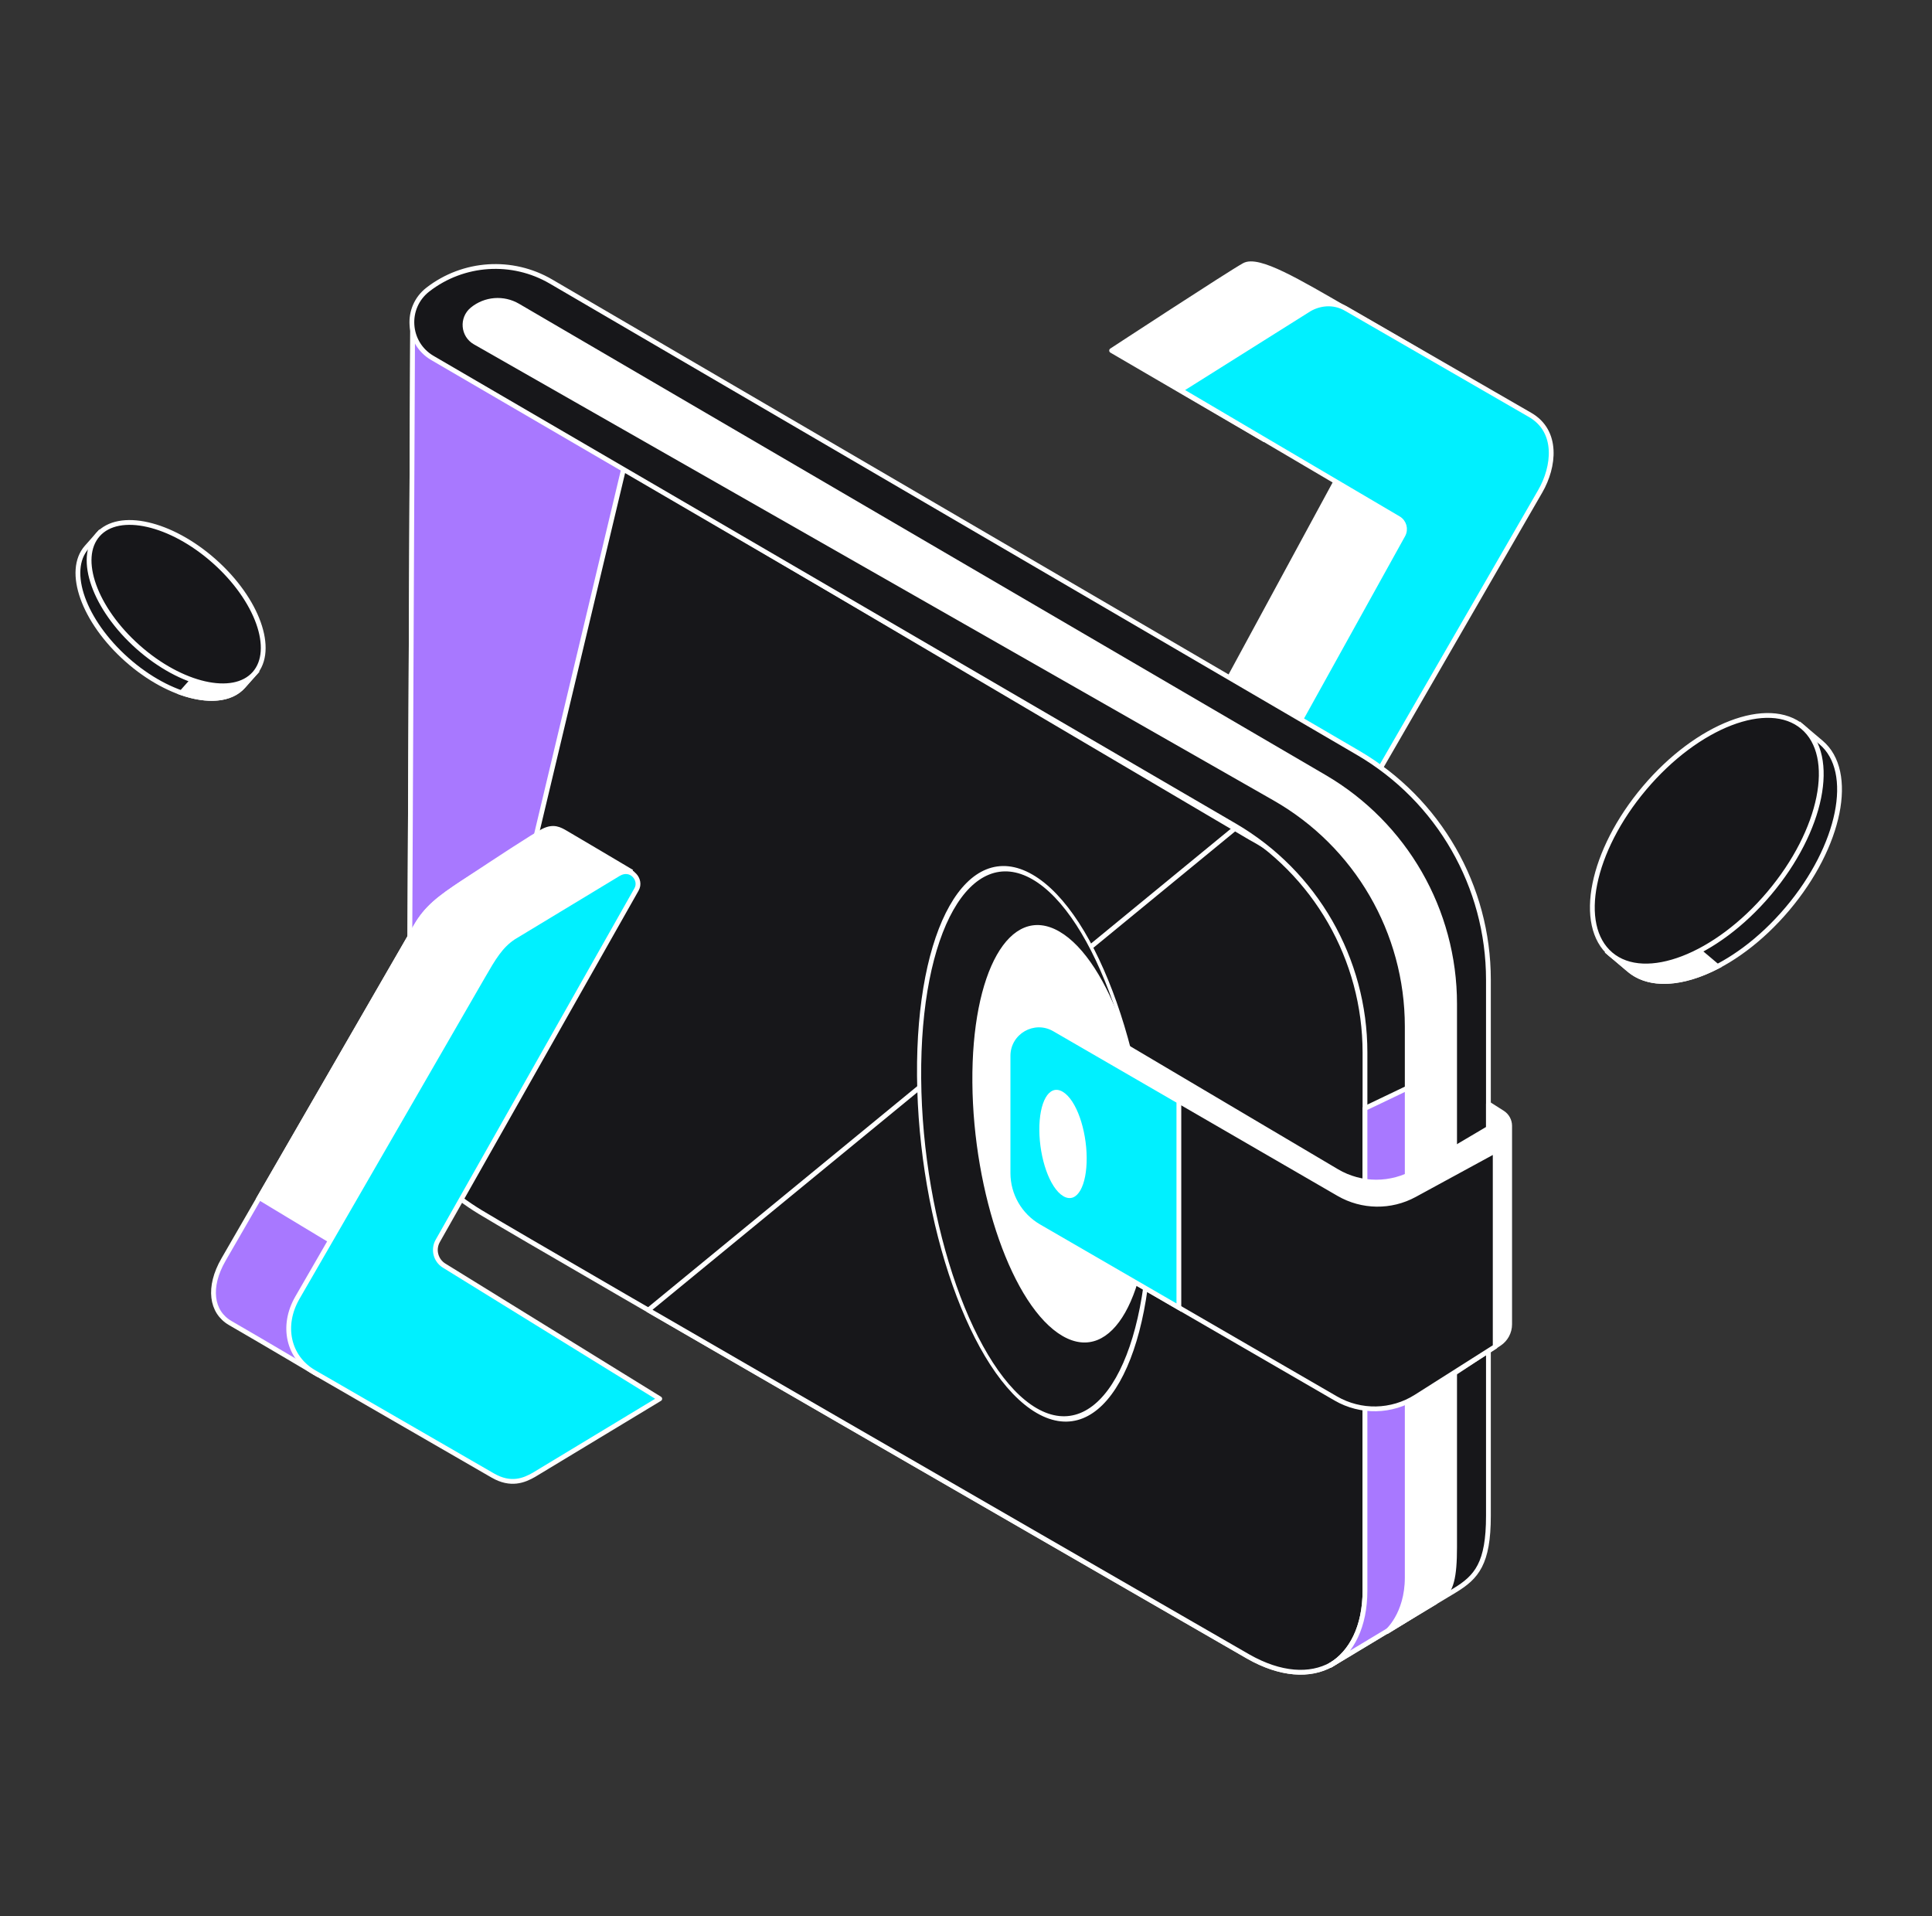 <svg width="121" height="120" viewBox="0 0 121 120" fill="none" xmlns="http://www.w3.org/2000/svg">
<rect x="0" y="0" width="121" height="120" fill="#333333" stroke="none"/>
<path d="M88.946 22.033C88.946 22.033 87.419 21.151 84.364 19.387C81.309 17.624 78.814 16.127 77.927 16.612C77.039 17.097 69.62 21.953 69.62 21.953L79.19 27.534L88.946 22.033Z" fill="white" stroke="white" stroke-width="0.3" stroke-miterlimit="10" stroke-linejoin="round"/>
<path d="M75.831 56.999L80.742 53.445L91.497 33.339L84.239 29.093L71.157 53.227C71.157 53.227 70.844 54.064 71.48 54.432C72.117 54.8 75.831 56.999 75.831 56.999Z" fill="white" stroke="white" stroke-width="0.3" stroke-miterlimit="10" stroke-linejoin="round"/>
<path d="M82.004 19.358C82.613 19.008 83.482 18.855 84.306 19.33L95.83 25.983C97.612 27.012 97.347 29.235 96.465 30.763L84.706 51.129C84.222 52.005 83.749 52.619 82.874 53.127L76.197 56.965C75.648 57.327 75.087 56.535 75.472 55.867L87.869 33.504C88.07 33.139 87.945 32.681 87.587 32.469L73.935 24.43L82.004 19.358Z" fill="#00F0FF" stroke="white" stroke-width="0.3" stroke-miterlimit="10" stroke-linejoin="round"/>
<path d="M29.221 23.52L25.845 20.393L25.632 66.91C25.632 71.506 26.469 73.705 30.081 75.904C33.694 78.102 78.174 103.734 78.174 103.734C82.209 106.033 85.568 104.171 85.583 99.552V65.079C85.673 62.51 85.04 59.968 83.757 57.738C82.473 55.509 80.59 53.681 78.32 52.462L29.221 23.52Z" fill="#17171A" stroke="white" stroke-width="0.3" stroke-linejoin="round"/>
<ellipse cx="2.072" cy="4.145" rx="2.072" ry="4.145" transform="matrix(0.866 0.5 0.008 1 65.821 67.822)" fill="white" stroke="white" stroke-width="0.3" stroke-linejoin="round"/>
<ellipse cx="1.467" cy="2.934" rx="1.467" ry="2.934" transform="matrix(0.866 0.5 0.008 1 66.804 69.336)" fill="#17171A" stroke="white" stroke-width="0.3" stroke-linejoin="round"/>
<path fill-rule="evenodd" clip-rule="evenodd" d="M77.339 51.884L40.605 82.04C54.844 90.291 78.175 103.735 78.175 103.735C82.21 106.033 85.569 104.172 85.584 99.552V65.08C85.673 62.511 85.041 59.968 83.757 57.739C82.474 55.51 80.591 53.682 78.321 52.463L77.339 51.884Z" fill="#17171A"/>
<path d="M40.605 82.04L40.509 81.925C40.471 81.956 40.451 82.004 40.455 82.053C40.459 82.102 40.487 82.146 40.529 82.17L40.605 82.04ZM77.339 51.884L77.415 51.755C77.361 51.723 77.292 51.728 77.243 51.768L77.339 51.884ZM78.175 103.735L78.1 103.865L78.1 103.865L78.175 103.735ZM85.584 99.552L85.734 99.553V99.552H85.584ZM85.584 65.08L85.434 65.074V65.08H85.584ZM83.757 57.739L83.627 57.814V57.814L83.757 57.739ZM78.321 52.463L78.244 52.592L78.25 52.595L78.321 52.463ZM40.7 82.156L77.434 52L77.243 51.768L40.509 81.925L40.7 82.156ZM40.529 82.17C47.649 86.296 57.042 91.719 64.655 96.112C68.461 98.308 71.822 100.246 74.232 101.635C75.437 102.33 76.404 102.888 77.07 103.271C77.402 103.463 77.66 103.612 77.834 103.712C77.921 103.762 77.988 103.801 78.032 103.826C78.055 103.839 78.072 103.849 78.083 103.855C78.088 103.859 78.093 103.861 78.096 103.863C78.097 103.863 78.098 103.864 78.099 103.864C78.099 103.865 78.099 103.865 78.1 103.865C78.1 103.865 78.1 103.865 78.175 103.735C78.25 103.605 78.249 103.605 78.249 103.605C78.249 103.605 78.249 103.605 78.249 103.605C78.248 103.604 78.247 103.603 78.245 103.603C78.243 103.601 78.238 103.599 78.233 103.595C78.221 103.589 78.204 103.579 78.182 103.566C78.138 103.541 78.071 103.502 77.984 103.452C77.81 103.352 77.552 103.203 77.219 103.011C76.553 102.628 75.587 102.07 74.382 101.376C71.972 99.986 68.611 98.048 64.805 95.852C57.192 91.459 47.8 86.036 40.68 81.911L40.529 82.17ZM78.1 103.865C80.146 105.03 82.053 105.159 83.46 104.369C84.869 103.578 85.726 101.896 85.734 99.553L85.434 99.552C85.426 101.828 84.597 103.387 83.313 104.107C82.029 104.828 80.239 104.738 78.249 103.605L78.1 103.865ZM85.734 99.552V65.08H85.434V99.552H85.734ZM85.734 65.085C85.824 62.488 85.185 59.918 83.887 57.664L83.627 57.814C84.897 60.019 85.522 62.534 85.434 65.075L85.734 65.085ZM83.887 57.664C82.59 55.41 80.686 53.563 78.392 52.331L78.25 52.595C80.495 53.801 82.358 55.609 83.627 57.814L83.887 57.664ZM78.397 52.334L77.415 51.755L77.262 52.013L78.245 52.592L78.397 52.334Z" fill="white"/>
<path fill-rule="evenodd" clip-rule="evenodd" d="M39.066 29.323L28.267 74.597C26.174 72.754 25.632 70.608 25.632 66.91L25.845 20.393L29.221 23.52L39.066 29.323Z" fill="#A878FF"/>
<path d="M39.066 29.323L39.212 29.358C39.227 29.294 39.199 29.227 39.142 29.194L39.066 29.323ZM28.267 74.597L28.168 74.71C28.208 74.745 28.263 74.756 28.313 74.74C28.363 74.724 28.401 74.683 28.413 74.632L28.267 74.597ZM25.632 66.91L25.482 66.909V66.91H25.632ZM25.845 20.393L25.946 20.282C25.903 20.242 25.839 20.231 25.785 20.255C25.73 20.279 25.695 20.332 25.695 20.392L25.845 20.393ZM29.221 23.52L29.119 23.63C29.127 23.637 29.136 23.644 29.145 23.649L29.221 23.52ZM38.92 29.288L28.122 74.562L28.413 74.632L39.212 29.358L38.92 29.288ZM25.482 66.91C25.482 68.764 25.617 70.244 26.022 71.496C26.428 72.752 27.102 73.772 28.168 74.71L28.366 74.485C27.339 73.58 26.696 72.606 26.307 71.403C25.917 70.197 25.782 68.754 25.782 66.91H25.482ZM25.695 20.392L25.482 66.909L25.782 66.911L25.994 20.393L25.695 20.392ZM29.323 23.41L25.946 20.282L25.742 20.503L29.119 23.63L29.323 23.41ZM39.142 29.194L29.297 23.391L29.145 23.649L38.99 29.452L39.142 29.194Z" fill="white"/>
<ellipse cx="8.355" cy="16.71" rx="8.355" ry="16.71" transform="matrix(0.866 0.5 0.008 1 57.429 50.741)" fill="#17171A" stroke="white" stroke-width="0.3" stroke-linejoin="round"/>
<ellipse cx="6.258" cy="12.515" rx="6.258" ry="12.515" transform="matrix(0.866 0.5 0.008 1 60.929 55.355)" fill="white" stroke="white" stroke-width="0.3" stroke-linejoin="round"/>
<path d="M91.101 99.599C92.487 98.759 93.219 97.908 93.219 94.918V61.355C93.219 55.506 90.114 50.097 85.063 47.148L34.506 17.63C32.075 16.21 29.025 16.409 26.799 18.132C25.348 19.256 25.494 21.491 27.08 22.416L77.322 51.702C82.378 54.649 85.488 60.061 85.488 65.914V99.599C85.488 101.905 84.616 103.526 83.301 104.295C83.301 104.295 89.714 100.438 91.101 99.599Z" fill="#17171A" stroke="white" stroke-width="0.3" stroke-linejoin="round"/>
<path fill-rule="evenodd" clip-rule="evenodd" d="M85.488 69.409V99.599C85.488 101.858 84.651 103.461 83.379 104.248C83.328 104.278 83.301 104.295 83.301 104.295C83.327 104.279 83.353 104.264 83.379 104.248C83.97 103.892 87.761 101.613 89.899 100.324V67.299L85.488 69.409Z" fill="#A878FF"/>
<path d="M85.488 69.409L85.423 69.273C85.371 69.298 85.338 69.351 85.338 69.409H85.488ZM83.301 104.295L83.224 104.166C83.153 104.209 83.13 104.3 83.172 104.371C83.214 104.442 83.305 104.466 83.376 104.424L83.301 104.295ZM89.899 100.324L89.977 100.452C90.022 100.425 90.049 100.376 90.049 100.324H89.899ZM89.899 67.299H90.049C90.049 67.247 90.023 67.199 89.979 67.172C89.936 67.144 89.881 67.141 89.835 67.163L89.899 67.299ZM85.338 69.409V99.599H85.638V69.409H85.338ZM85.338 99.599C85.338 101.823 84.515 103.368 83.3 104.12L83.458 104.375C84.786 103.554 85.638 101.894 85.638 99.599H85.338ZM83.301 104.295C83.378 104.423 83.378 104.423 83.378 104.423C83.378 104.423 83.378 104.423 83.378 104.423C83.378 104.423 83.378 104.423 83.378 104.423C83.378 104.423 83.378 104.423 83.378 104.423C83.378 104.423 83.378 104.423 83.378 104.423C83.378 104.423 83.378 104.423 83.378 104.423C83.379 104.423 83.379 104.423 83.379 104.423C83.38 104.422 83.382 104.421 83.383 104.42C83.386 104.418 83.391 104.415 83.398 104.411C83.411 104.403 83.431 104.392 83.457 104.376L83.302 104.119C83.276 104.134 83.257 104.146 83.243 104.154C83.237 104.158 83.232 104.161 83.228 104.163C83.227 104.164 83.226 104.165 83.225 104.165C83.224 104.166 83.224 104.166 83.224 104.166C83.224 104.166 83.224 104.166 83.224 104.166C83.224 104.166 83.224 104.166 83.224 104.166C83.224 104.166 83.224 104.166 83.224 104.166C83.224 104.166 83.224 104.166 83.224 104.166C83.224 104.166 83.224 104.166 83.224 104.166C83.224 104.166 83.224 104.166 83.301 104.295ZM83.3 104.12C83.275 104.135 83.25 104.151 83.225 104.165L83.376 104.424C83.404 104.408 83.431 104.392 83.458 104.375L83.3 104.12ZM83.457 104.376C84.047 104.021 87.838 101.741 89.977 100.452L89.822 100.195C87.683 101.484 83.893 103.764 83.302 104.119L83.457 104.376ZM89.749 67.299V100.324H90.049V67.299H89.749ZM85.553 69.544L89.964 67.434L89.835 67.163L85.423 69.273L85.553 69.544Z" fill="white"/>
<path fill-rule="evenodd" clip-rule="evenodd" d="M29.581 19.378C30.391 18.714 31.528 18.624 32.433 19.152L82.948 48.664C87.997 51.614 91.101 57.015 91.101 62.862C91.101 75.241 91.101 95.559 91.101 96.879C91.101 98.786 90.889 99.633 90.253 100.057C89.618 100.481 86.863 102.176 86.863 102.176C86.863 102.176 88.134 101.116 88.134 98.786C88.134 97.175 88.134 76.745 88.134 64.279C88.134 58.37 84.966 52.921 79.834 49.994L29.755 21.434C28.993 20.999 28.903 19.935 29.581 19.378Z" fill="white" stroke="white" stroke-width="0.3" stroke-linecap="square" stroke-linejoin="round"/>
<path d="M94.549 82.929C94.549 83.419 94.303 83.876 93.894 84.145L89.589 86.976C88.055 87.985 86.084 88.042 84.495 87.123L66.995 77.005C65.139 75.931 64.023 73.924 64.091 71.781L64.299 65.187C64.346 63.716 65.953 62.833 67.22 63.583L83.723 73.35C85.245 74.25 87.136 74.251 88.659 73.353L93.22 70.66V69.126L94.1 69.686C94.38 69.864 94.549 70.173 94.549 70.505V82.929Z" fill="white" stroke="white" stroke-width="0.3" stroke-linejoin="round"/>
<path d="M93.643 84.327L88.687 87.471C87.16 88.439 85.222 88.479 83.657 87.573L65.064 76.805C63.869 76.113 63.133 74.837 63.133 73.455V66.121C63.133 64.63 64.748 63.699 66.038 64.446L83.845 74.76C85.309 75.608 87.11 75.632 88.596 74.822L93.643 72.074V84.327Z" fill="#17171A" stroke="white" stroke-width="0.3" stroke-linejoin="round"/>
<path fill-rule="evenodd" clip-rule="evenodd" d="M73.832 68.961V81.884L65.064 76.806C63.869 76.114 63.133 74.837 63.133 73.456V66.122C63.133 64.631 64.748 63.7 66.038 64.447L73.832 68.961Z" fill="#00F0FF"/>
<path d="M73.832 68.961H73.982V68.875L73.907 68.832L73.832 68.961ZM73.832 81.884L73.757 82.013L73.982 82.144V81.884H73.832ZM65.064 76.806L64.989 76.936L65.064 76.806ZM66.038 64.447L65.963 64.577L66.038 64.447ZM73.682 68.961V81.884H73.982V68.961H73.682ZM73.907 81.754L65.139 76.676L64.989 76.936L73.757 82.013L73.907 81.754ZM65.139 76.676C63.99 76.011 63.283 74.784 63.283 73.456H62.983C62.983 74.891 63.747 76.217 64.989 76.936L65.139 76.676ZM63.283 73.456V66.122H62.983V73.456H63.283ZM63.283 66.122C63.283 64.746 64.773 63.888 65.963 64.577L66.113 64.317C64.723 63.512 62.983 64.515 62.983 66.122H63.283ZM65.963 64.577L73.757 69.091L73.907 68.832L66.113 64.317L65.963 64.577Z" fill="white"/>
<ellipse cx="1.562" cy="3.124" rx="1.562" ry="3.124" transform="matrix(0.866 0.5 0.008 1 65.198 67.732)" fill="white" stroke="white" stroke-width="0.3" stroke-linejoin="round"/>
<path d="M6.229 33.37C6.229 33.37 5.917 33.722 5.431 34.27C4.113 35.755 5.238 38.906 7.946 41.31C10.653 43.713 13.916 44.457 15.234 42.972L16.033 42.073L6.229 33.37Z" fill="#17171A" stroke="white" stroke-width="0.3"/>
<path fill-rule="evenodd" clip-rule="evenodd" d="M11.361 43.383L12.067 42.587L9.437 36.218L16.033 42.074L15.234 42.973C14.453 43.853 12.988 43.95 11.361 43.383Z" fill="white"/>
<path d="M11.361 43.383L11.249 43.283L11.1 43.45L11.312 43.524L11.361 43.383ZM12.067 42.587L12.179 42.687L12.242 42.616L12.206 42.53L12.067 42.587ZM9.437 36.218L9.536 36.106L9.298 36.275L9.437 36.218ZM16.033 42.074L16.145 42.173L16.245 42.061L16.133 41.961L16.033 42.074ZM15.234 42.973L15.122 42.874L15.234 42.973ZM11.473 43.482L12.179 42.687L11.955 42.487L11.249 43.283L11.473 43.482ZM12.206 42.53L9.575 36.16L9.298 36.275L11.928 42.644L12.206 42.53ZM16.133 41.961L9.536 36.106L9.337 36.33L15.933 42.186L16.133 41.961ZM15.347 43.073L16.145 42.173L15.921 41.974L15.122 42.874L15.347 43.073ZM11.312 43.524C12.956 44.098 14.502 44.024 15.347 43.073L15.122 42.874C14.404 43.683 13.021 43.803 11.41 43.241L11.312 43.524Z" fill="white"/>
<path d="M8.646 40.521C11.353 42.924 14.616 43.669 15.934 42.184C17.253 40.699 16.126 37.547 13.419 35.144C10.712 32.741 7.449 31.997 6.131 33.481C4.813 34.966 5.939 38.118 8.646 40.521Z" fill="#17171A" stroke="white" stroke-width="0.3"/>
<path d="M112.746 45.395C112.746 45.395 113.258 45.827 114.053 46.498C116.208 48.319 115.265 52.981 111.945 56.913C108.624 60.844 104.185 62.554 102.029 60.733L100.723 59.63L112.746 45.395Z" fill="#17171A" stroke="white" stroke-width="0.3"/>
<path fill-rule="evenodd" clip-rule="evenodd" d="M107.562 60.521L106.408 59.547L108.815 50.048L100.723 59.63L102.029 60.733C103.307 61.813 105.388 61.651 107.562 60.521Z" fill="white"/>
<path d="M107.562 60.521L107.659 60.407L107.83 60.551L107.631 60.654L107.562 60.521ZM106.408 59.547L106.311 59.661L106.24 59.601L106.263 59.51L106.408 59.547ZM108.815 50.048L108.701 49.951L108.961 50.085L108.815 50.048ZM100.723 59.63L100.626 59.744L100.511 59.647L100.608 59.533L100.723 59.63ZM107.465 60.636L106.311 59.661L106.505 59.432L107.659 60.407L107.465 60.636ZM106.263 59.51L108.67 50.011L108.961 50.085L106.553 59.583L106.263 59.51ZM100.608 59.533L108.701 49.951L108.93 50.145L100.837 59.726L100.608 59.533ZM101.932 60.848L100.626 59.744L100.819 59.515L102.126 60.618L101.932 60.848ZM107.631 60.654C105.441 61.792 103.283 61.988 101.932 60.848L102.126 60.618C103.332 61.637 105.335 61.51 107.493 60.388L107.631 60.654Z" fill="white"/>
<path d="M110.8 55.946C107.48 59.876 103.041 61.587 100.885 59.766C98.728 57.945 99.672 53.282 102.992 49.351C106.312 45.42 110.752 43.71 112.908 45.531C115.064 47.352 114.12 52.015 110.8 55.946Z" fill="#17171A" stroke="white" stroke-width="0.3"/>
<path d="M35.639 52.347C35.242 52.117 34.864 51.869 34.197 52.199C33.53 52.529 30.353 54.373 28.982 55.278C27.522 56.242 26.714 56.855 26.053 58C25.392 59.146 15.001 77.143 14 78.876C13 80.609 13.228 82.163 14.42 82.852C16.805 84.23 19.917 86.081 19.917 86.081L39.608 54.694C39.608 54.694 36.037 52.577 35.639 52.347Z" fill="#A878FF" stroke="white" stroke-width="0.3" stroke-miterlimit="10" stroke-linejoin="round"/>
<path fill-rule="evenodd" clip-rule="evenodd" d="M23.911 79.628L16.238 75C18.909 70.375 23.176 62.983 25.095 59.659L26.053 58C26.714 56.855 27.522 56.243 28.982 55.279C29.136 55.177 29.311 55.061 29.501 54.936C31.001 53.943 33.441 52.329 34.034 52.036C34.675 51.719 35.049 51.936 35.43 52.157C35.445 52.166 35.461 52.175 35.476 52.184C35.873 52.413 39.445 54.531 39.445 54.531L23.911 79.628Z" fill="white"/>
<path d="M23.911 79.628L23.833 79.757L23.96 79.833L24.038 79.707L23.911 79.628ZM16.238 75L16.108 74.925L16.035 75.052L16.161 75.128L16.238 75ZM25.095 59.659L25.225 59.734V59.734L25.095 59.659ZM26.053 58L26.183 58.075L26.053 58ZM28.982 55.279L28.899 55.153L28.982 55.279ZM29.501 54.936L29.418 54.81L29.501 54.936ZM34.034 52.036L33.967 51.902V51.902L34.034 52.036ZM35.43 52.157L35.505 52.027L35.505 52.027L35.43 52.157ZM35.476 52.184L35.401 52.314L35.401 52.314L35.476 52.184ZM39.445 54.531L39.572 54.61L39.653 54.48L39.521 54.402L39.445 54.531ZM23.988 79.5L16.316 74.871L16.161 75.128L23.833 79.757L23.988 79.5ZM24.965 59.584C23.047 62.908 18.779 70.3 16.108 74.925L16.368 75.075C19.038 70.45 23.306 63.058 25.225 59.734L24.965 59.584ZM25.923 57.925L24.965 59.584L25.225 59.734L26.183 58.075L25.923 57.925ZM28.899 55.153C27.437 56.119 26.603 56.747 25.923 57.925L26.183 58.075C26.825 56.962 27.606 56.367 29.065 55.404L28.899 55.153ZM29.418 54.81C29.228 54.936 29.053 55.052 28.899 55.153L29.065 55.404C29.219 55.302 29.394 55.186 29.584 55.061L29.418 54.81ZM33.967 51.902C33.661 52.053 32.894 52.536 32.026 53.098C31.154 53.662 30.168 54.314 29.418 54.81L29.584 55.061C30.334 54.565 31.318 53.913 32.189 53.349C33.065 52.783 33.814 52.312 34.1 52.17L33.967 51.902ZM35.505 52.027C35.318 51.919 35.108 51.795 34.857 51.747C34.6 51.698 34.313 51.731 33.967 51.902L34.1 52.17C34.396 52.024 34.616 52.007 34.801 52.042C34.993 52.079 35.16 52.174 35.355 52.287L35.505 52.027ZM35.551 52.054C35.536 52.045 35.52 52.036 35.505 52.027L35.355 52.287C35.37 52.296 35.385 52.305 35.401 52.314L35.551 52.054ZM39.445 54.531C39.521 54.402 39.521 54.402 39.521 54.402C39.521 54.402 39.521 54.402 39.521 54.402C39.521 54.402 39.521 54.402 39.521 54.401C39.52 54.401 39.52 54.401 39.519 54.4C39.517 54.399 39.514 54.398 39.511 54.396C39.504 54.392 39.494 54.386 39.481 54.378C39.455 54.362 39.416 54.34 39.367 54.31C39.269 54.252 39.128 54.168 38.957 54.067C38.616 53.865 38.157 53.593 37.686 53.314C36.744 52.757 35.751 52.169 35.551 52.054L35.401 52.314C35.599 52.428 36.59 53.014 37.533 53.572C38.004 53.852 38.463 54.123 38.804 54.325C38.975 54.426 39.116 54.51 39.214 54.569C39.263 54.598 39.302 54.62 39.328 54.636C39.341 54.644 39.351 54.65 39.358 54.654C39.361 54.656 39.364 54.657 39.366 54.658C39.367 54.659 39.367 54.659 39.368 54.66C39.368 54.66 39.368 54.66 39.368 54.66C39.368 54.66 39.368 54.66 39.368 54.66C39.368 54.66 39.368 54.66 39.445 54.531ZM24.038 79.707L39.572 54.61L39.317 54.452L23.783 79.549L24.038 79.707Z" fill="white"/>
<path d="M38.75 54.713C39.533 54.257 40.21 55.1 39.866 55.696L27.416 77.708C27.112 78.247 27.287 78.93 27.814 79.255L41.32 87.595L33.436 92.358C32.824 92.709 31.989 93.05 30.865 92.401L19.663 85.934C18.073 85.016 17.598 83.044 18.627 81.262L30.238 61.15C30.9 60.005 31.341 59.241 32.163 58.697L38.75 54.713Z" fill="#00F0FF" stroke="white" stroke-width="0.3" stroke-miterlimit="10" stroke-linejoin="round"/>
</svg>
